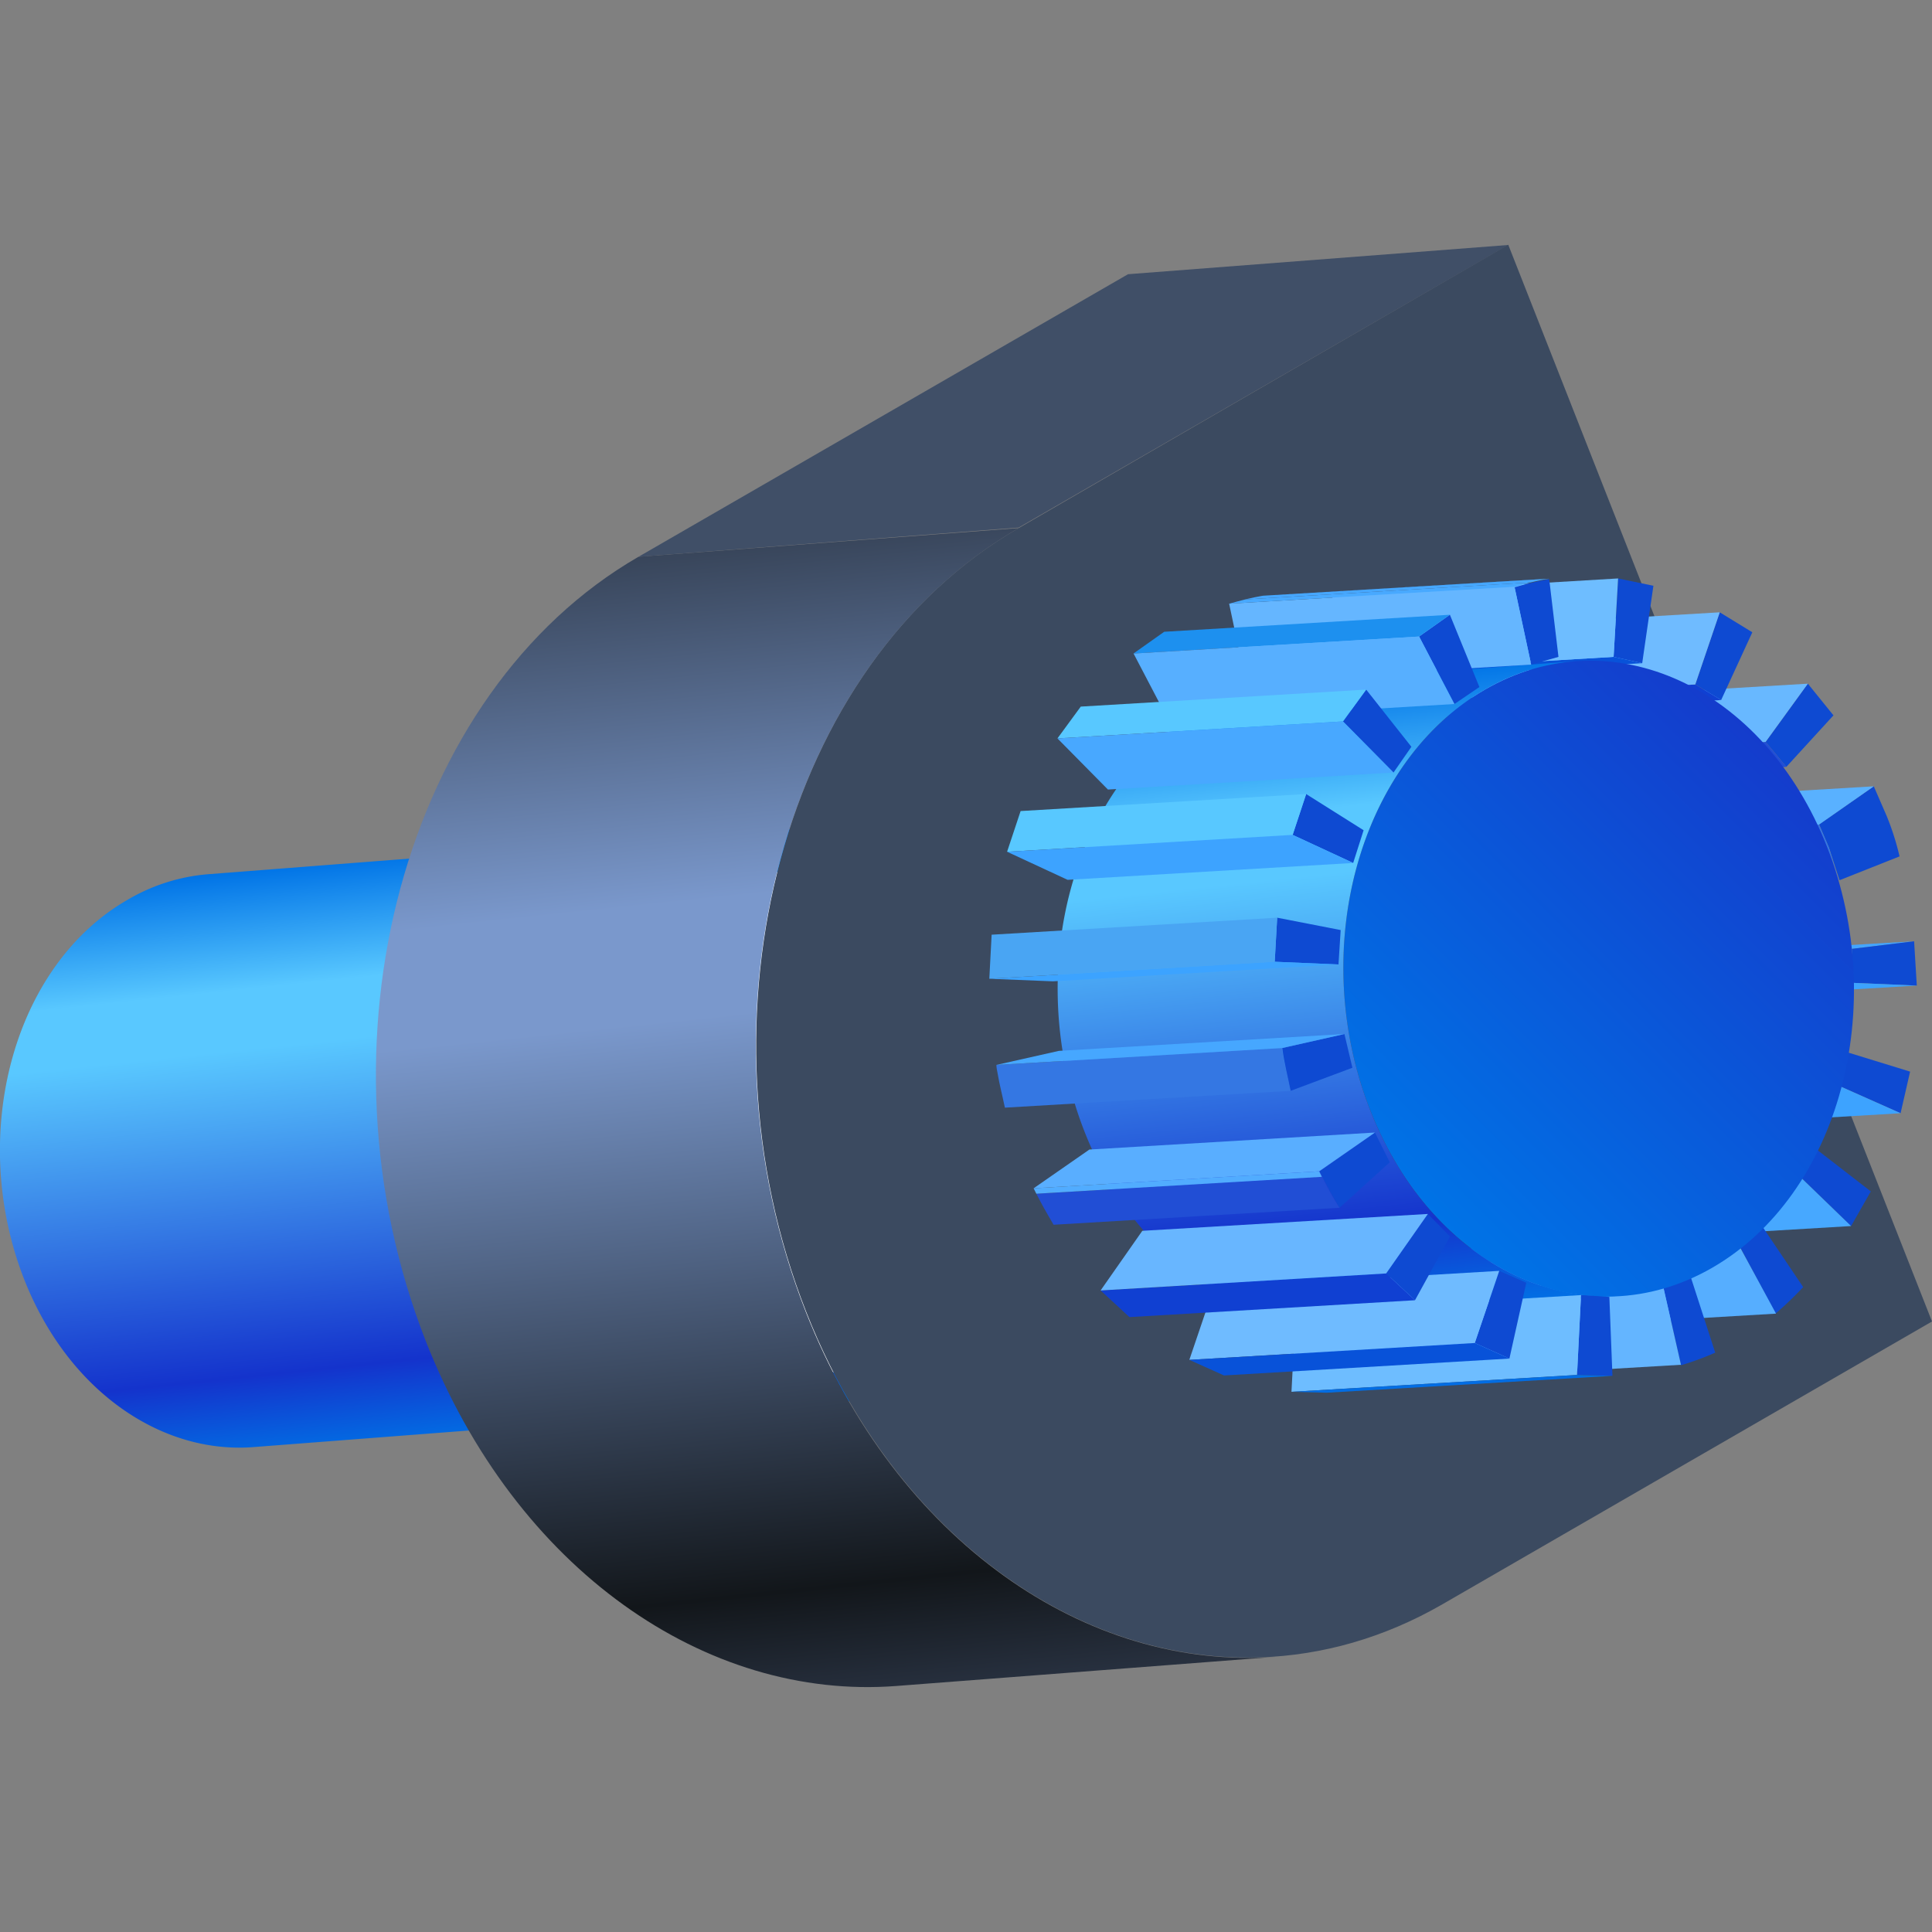 <svg xmlns="http://www.w3.org/2000/svg" xmlns:xlink="http://www.w3.org/1999/xlink" viewBox="0 0 150 150"><rect x="0" y="0" width="150" height="150" fill="#808080" stroke="none"/><defs><style>.cls-1,.cls-2{fill:none;}.cls-2{stroke:#fff;stroke-miterlimit:10;stroke-width:0.1px;}.cls-3{opacity:0;}.cls-4{fill:#000714;}.cls-5{opacity:0.1;fill:url(#新建图案);}.cls-6{isolation:isolate;}.cls-7{fill:#fff;}.cls-8{fill:url(#未命名的渐变_28);}.cls-9{fill:#404f67;}.cls-10{fill:#3b4a60;}.cls-11{fill:url(#未命名的渐变_53);}.cls-12{fill:#0e4ad2;}.cls-13{fill:#3477e3;}.cls-14{fill:#59b1ff;}.cls-15{fill:#54adff;}.cls-16{fill:#3da3ff;}.cls-17{fill:#58c8ff;}.cls-18{fill:#43a5ff;}.cls-19{fill:#49a5f3;}.cls-20{fill:#3ca3ff;}.cls-21{fill:#47a8ff;}.cls-22{fill:#214ed5;}.cls-23{fill:#68b8ff;}.cls-24{fill:#1040d2;}.cls-25{fill:#6fbbff;}.cls-26{fill:#0852d9;}.cls-27{fill:#6ebdff;}.cls-28{fill:#1d90ef;}.cls-29{fill:#56aeff;}.cls-30{fill:#64b5ff;}.cls-31{fill:url(#未命名的渐变_17280);}.cls-32{fill:url(#未命名的渐变_28-2);}.cls-33{fill:#65b6ff;}.cls-34{clip-path:url(#clip-path);}.cls-35{fill:#48a9ff;}.cls-36{fill:#46a7ff;}.cls-37{fill:#43a6ff;}.cls-38{clip-path:url(#clip-path-2);}.cls-39{fill:#57afff;}.cls-40{fill:#48a8ff;}.cls-41{fill:#036de3;}.cls-42{fill:#68b6ff;}.cls-43{clip-path:url(#clip-path-3);}.cls-44{fill:#51acff;}.cls-45{fill:#59aeff;}.cls-46{clip-path:url(#clip-path-4);}.cls-47{opacity:0.2;}</style><pattern id="新建图案" data-name="新建图案" width="18.57" height="32.16" patternTransform="translate(3406.57 917.05)" patternUnits="userSpaceOnUse" viewBox="0 0 18.57 32.16"><rect class="cls-1" width="18.57" height="32.16"/><polyline class="cls-2" points="18.57 21.44 18.57 32.16 18.57 42.88"/><polyline class="cls-2" points="9.29 26.8 18.57 32.16 27.85 37.51 27.85 37.52"/><polyline class="cls-2" points="9.29 37.52 9.29 37.51 18.57 32.16 27.85 26.8"/><polygon class="cls-2" points="27.85 37.52 27.85 26.8 18.57 21.44 9.28 26.8 9.28 37.52 18.57 42.88 27.85 37.52"/><polyline class="cls-2" points="0 21.44 0 32.16 0 42.88"/><polyline class="cls-2" points="-9.28 26.8 0 32.16 9.28 37.51 9.28 37.52"/><polyline class="cls-2" points="-9.28 37.52 -9.28 37.51 0 32.16 9.28 26.8"/><polygon class="cls-2" points="9.28 37.52 9.28 26.8 0 21.44 -9.29 26.8 -9.29 37.52 0 42.88 9.28 37.52"/><polyline class="cls-2" points="18.57 10.72 27.85 16.08 37.13 21.43 37.13 21.44"/><polyline class="cls-2" points="18.57 21.44 18.57 21.43 27.85 16.08 37.13 10.72"/><polygon class="cls-2" points="37.14 21.44 37.14 10.72 27.85 5.36 18.57 10.72 18.57 21.44 27.85 26.8 37.14 21.44"/><polyline class="cls-2" points="9.29 5.36 9.29 16.08 9.29 26.8"/><polyline class="cls-2" points="0.01 10.72 9.29 16.08 18.57 21.43 18.57 21.44"/><polyline class="cls-2" points="0.01 21.44 0.01 21.43 9.29 16.08 18.57 10.72"/><polygon class="cls-2" points="18.57 21.44 18.57 10.72 9.28 5.36 0 10.72 0 21.44 9.28 26.8 18.57 21.44"/><polyline class="cls-2" points="-18.56 10.72 -9.28 16.08 0 21.43 0 21.44"/><polyline class="cls-2" points="-18.56 21.44 -18.56 21.43 -9.28 16.08 0 10.72"/><polygon class="cls-2" points="0 21.44 0 10.72 -9.29 5.36 -18.57 10.72 -18.57 21.44 -9.29 26.8 0 21.44"/><polyline class="cls-2" points="18.57 -10.72 18.57 0 18.57 10.72"/><polyline class="cls-2" points="9.29 -5.36 18.57 0 27.85 5.35 27.85 5.36"/><polyline class="cls-2" points="9.29 5.36 9.29 5.35 18.57 0 27.85 -5.36"/><polygon class="cls-2" points="27.85 5.36 27.85 -5.36 18.57 -10.72 9.28 -5.36 9.28 5.36 18.57 10.72 27.85 5.36"/><polyline class="cls-2" points="0 -10.72 0 0 0 10.72"/><polyline class="cls-2" points="-9.28 -5.36 0 0 9.28 5.35 9.28 5.36"/><polyline class="cls-2" points="-9.28 5.36 -9.28 5.35 0 0 9.28 -5.36"/><polygon class="cls-2" points="9.28 5.36 9.28 -5.36 0 -10.72 -9.29 -5.36 -9.29 5.36 0 10.72 9.28 5.36"/></pattern><linearGradient id="未命名的渐变_28" x1="38.26" y1="111.85" x2="33.45" y2="66.05" gradientUnits="userSpaceOnUse"><stop offset="0" stop-color="#0073e6"/><stop offset="0.15" stop-color="#1433cc"/><stop offset="0.7" stop-color="#59c8ff"/><stop offset="0.8" stop-color="#59c8ff"/><stop offset="1" stop-color="#0073e6"/></linearGradient><linearGradient id="未命名的渐变_53" x1="66.71" y1="132.03" x2="57.29" y2="42.42" gradientUnits="userSpaceOnUse"><stop offset="0" stop-color="#283140"/><stop offset="0.1" stop-color="#12161a"/><stop offset="0.6" stop-color="#7a98cc"/><stop offset="0.7" stop-color="#7a98cc"/><stop offset="1" stop-color="#38455a"/></linearGradient><linearGradient id="未命名的渐变_17280" x1="108.55" y1="91.54" x2="139.68" y2="60.42" gradientUnits="userSpaceOnUse"><stop offset="0" stop-color="#0073e6"/><stop offset="1" stop-color="#143ccc"/></linearGradient><linearGradient id="未命名的渐变_28-2" x1="106.18" y1="102.7" x2="100.95" y2="52.95" xlink:href="#未命名的渐变_28"/><clipPath id="clip-path"><path class="cls-1" d="M117.59,45.56,95.43,46.87a23.74,23.74,0,0,1,2.68-.63l22.17-1.31A22.35,22.35,0,0,0,117.59,45.56Z"/></clipPath><clipPath id="clip-path-2"><path class="cls-1" d="M110.18,49.42,88,50.74l2.39-1.69,22.17-1.32Z"/></clipPath><clipPath id="clip-path-3"><path class="cls-1" d="M104,93.77,81.8,95.09c-.54-.93-1.09-1.86-1.55-2.83l22.17-1.32C102.88,91.91,103.42,92.84,104,93.77Z"/></clipPath><clipPath id="clip-path-4"><path class="cls-1" d="M100.18,84.69,78,86c-.22-1.1-.52-2.16-.66-3.32l22.17-1.31C99.67,82.52,100,83.58,100.18,84.69Z"/></clipPath></defs><title>变桨驱动</title><g id="图层_2" data-name="图层 2"><g id="图元"><g id="变桨驱动"><g id="背景" class="cls-3"><rect class="cls-4" width="150" height="150"/><rect id="网格" class="cls-5" width="150" height="150"/></g><g class="cls-6"><path class="cls-7" d="M87,76.84c-4.4-11.2-15.1-16.19-24-11.09s-12.38,18.32-8,29.52,15.07,16.1,23.91,11S91.35,87.94,87,76.84Z"/><path class="cls-8" d="M55.06,95.27c-4.41-11.2-.87-24.41,8-29.52a14.67,14.67,0,0,1,6.23-2L16.1,67.88a14.63,14.63,0,0,0-6.23,2C1,75-2.51,88.16,1.89,99.36c3.38,8.57,10.53,13.5,17.68,13l53.16-4.09C65.58,108.78,58.43,103.84,55.06,95.27Z"/></g><g class="cls-6"><polygon class="cls-9" points="79.09 40.96 49.57 43.23 87.58 21.29 117.1 19.02 79.09 40.96"/><path class="cls-10" d="M117.1,19l32.9,83.6-38,21.95c-18.21,10.51-40.34.34-49.41-22.71S60.88,51.48,79.09,41Z"/><path class="cls-11" d="M99.1,128.63,69.58,130.9c-14.75,1.13-29.52-9-36.52-26.77C24,81,31.36,53.75,49.57,43.23L79.09,41c-18.21,10.52-25.62,37.75-16.51,60.9C69.58,119.64,84.35,129.76,99.1,128.63Z"/></g><g class="cls-6"><path class="cls-12" d="M145.48,61.05l1,2.3a20.46,20.46,0,0,1,1,3.14l-4.66,1.85L142,65.81,141.23,64Z"/><polygon class="cls-13" points="142 65.81 141.23 64.02 119.07 65.34 119.83 67.13 120.58 69.66 142.75 68.34 142 65.81"/><polygon class="cls-14" points="141.23 64.02 119.07 65.34 123.31 62.37 145.48 61.05 141.23 64.02"/></g><g class="cls-6"><polygon class="cls-15" points="143.38 81.75 121.21 83.07 121.29 83.02 143.46 81.71 143.38 81.75"/><polygon class="cls-12" points="143.38 81.75 143.46 81.71 148.3 83.2 147.56 86.43 142.77 84.3 143.38 81.75"/><polygon class="cls-16" points="147.56 86.43 125.39 87.75 120.6 85.61 142.77 84.3 147.56 86.43"/><polygon class="cls-17" points="142.77 84.3 120.6 85.61 121.21 83.07 143.38 81.75 142.77 84.3"/></g><g class="cls-6"><polygon class="cls-18" points="143.77 73.67 121.6 74.99 126.44 74.39 148.61 73.08 143.77 73.67"/><polygon class="cls-12" points="143.88 76.31 143.77 73.67 148.61 73.08 148.82 76.52 143.88 76.31"/><polygon class="cls-19" points="143.88 76.31 121.71 77.63 121.6 74.99 143.77 73.67 143.88 76.31"/><polygon class="cls-20" points="148.82 76.52 126.66 77.84 121.71 77.63 143.88 76.31 148.82 76.52"/></g><g class="cls-6"><polygon class="cls-12" points="139.77 91.37 141 89.21 145.25 92.5 143.72 95.19 139.77 91.37"/><polygon class="cls-17" points="139.77 91.37 117.6 92.69 118.84 90.52 141 89.21 139.77 91.37"/><polygon class="cls-21" points="143.72 95.19 121.56 96.51 117.6 92.69 139.77 91.37 143.72 95.19"/></g><g class="cls-6"><polygon class="cls-12" points="138.69 59.54 137.08 57.6 140.36 53.08 142.35 55.54 138.69 59.54"/><polygon class="cls-22" points="138.69 59.54 116.52 60.86 114.92 58.92 137.08 57.6 138.69 59.54"/><polygon class="cls-23" points="137.08 57.6 114.92 58.92 118.19 54.4 140.36 53.08 137.08 57.6"/></g><g class="cls-6"><polygon class="cls-12" points="136.05 49.09 133.63 54.35 131.62 53.14 133.52 47.54 136.05 49.09"/><polygon class="cls-24" points="133.63 54.35 111.47 55.67 109.45 54.45 131.62 53.14 133.63 54.35"/><polygon class="cls-25" points="131.62 53.14 109.45 54.45 111.35 48.85 133.52 47.54 131.62 53.14"/></g><g class="cls-6"><polygon class="cls-12" points="128.37 45.48 127.5 51.49 125.28 51 125.63 44.91 128.37 45.48"/><polygon class="cls-26" points="127.5 51.49 105.33 52.8 103.11 52.32 125.28 51 127.5 51.49"/><polygon class="cls-27" points="125.28 51 103.11 52.32 103.46 46.23 125.63 44.91 125.28 51"/></g><g class="cls-6"><path class="cls-12" d="M135.08,96.79l1.74-1.58L140,99.93a27.61,27.61,0,0,1-2.15,2.06Z"/><polygon class="cls-28" points="135.07 96.79 112.91 98.11 114.65 96.53 136.82 95.21 135.07 96.79"/><polygon class="cls-29" points="137.89 101.99 115.72 103.3 112.91 98.11 135.07 96.79 137.89 101.99"/></g><g class="cls-6"><path class="cls-12" d="M130.51,106l-1.36-6,2.13-.82,1.89,5.84A22.8,22.8,0,0,1,130.51,106Z"/><polygon class="cls-30" points="130.51 105.96 108.35 107.27 106.98 101.27 129.15 99.96 130.51 105.96"/><polygon class="cls-28" points="129.15 99.96 106.98 101.27 109.11 100.46 131.28 99.14 129.15 99.96"/></g><g class="cls-6"><path class="cls-31" d="M141.85,65.74c-4.9-12.43-16.74-17.87-26.56-12.2s-13.79,20.24-8.9,32.68,16.74,17.87,26.56,12.2S146.74,78.18,141.85,65.74Z"/><path class="cls-32" d="M106.39,86.22c-4.89-12.44-.92-27,8.9-32.68a16.37,16.37,0,0,1,7-2.2L100.11,53a16.37,16.37,0,0,0-7,2.2c-9.83,5.67-13.79,20.24-8.9,32.68,3.77,9.58,11.67,15,19.59,14.4l22.14-1.7C118.06,101.23,110.16,95.8,106.39,86.22Z"/></g><g class="cls-6"><path class="cls-12" d="M118.88,51.6l-1.29-6a22.35,22.35,0,0,1,2.69-.63L121,51Z"/><polygon class="cls-33" points="118.88 51.6 96.71 52.92 95.43 46.87 117.59 45.56 118.88 51.6"/><g class="cls-6"><g class="cls-34"><g class="cls-6"><path class="cls-35" d="M117.59,45.56,95.43,46.87c.41-.11.83-.23,1.25-.33l22.16-1.32-1.25.34"/><path class="cls-36" d="M118.84,45.22,96.68,46.54a13.37,13.37,0,0,1,1.4-.29l22.17-1.32c-.48.08-.94.18-1.41.29"/><path class="cls-37" d="M120.25,44.93,98.08,46.25h0l22.17-1.31h0"/></g></g></g></g><g class="cls-6"><path class="cls-12" d="M110.18,49.42l2.39-1.69,2.29,5.61-1.94,1.32Z"/><g class="cls-6"><g class="cls-38"><g class="cls-6"><path class="cls-28" d="M110.18,49.42,88,50.74l2.39-1.69,22.17-1.32-2.39,1.69"/></g></g></g><polygon class="cls-39" points="112.92 54.66 90.75 55.98 88.01 50.74 110.18 49.42 112.92 54.66"/></g><g class="cls-6"><polygon class="cls-12" points="104.27 56.01 106.07 53.54 109.58 57.98 108.19 59.98 104.27 56.01"/><polygon class="cls-17" points="104.27 56.01 82.1 57.33 83.91 54.86 106.07 53.54 104.27 56.01"/><polygon class="cls-40" points="108.19 59.98 86.02 61.3 82.1 57.33 104.27 56.01 108.19 59.98"/></g><g class="cls-6"><polygon class="cls-12" points="122.44 106.75 122.75 100.55 124.95 100.69 125.19 106.82 122.44 106.75"/><polygon class="cls-27" points="122.44 106.75 100.27 108.06 100.59 101.87 122.75 100.55 122.44 106.75"/><polygon class="cls-41" points="125.19 106.82 103.02 108.13 100.27 108.06 122.44 106.75 125.19 106.82"/></g><g class="cls-6"><polygon class="cls-12" points="104.09 72.21 103.92 74.88 98.97 74.67 99.16 71.25 104.09 72.21"/><polygon class="cls-20" points="103.92 74.88 81.75 76.19 76.81 75.99 98.97 74.67 103.92 74.88"/><polygon class="cls-19" points="98.97 74.67 76.81 75.99 76.99 72.57 99.16 71.25 98.97 74.67"/></g><g class="cls-6"><polygon class="cls-12" points="100.36 64.82 101.41 61.65 105.87 64.46 105.06 67 100.36 64.82"/><polygon class="cls-17" points="100.36 64.82 78.19 66.13 79.24 62.97 101.41 61.65 100.36 64.82"/><polygon class="cls-16" points="105.06 67 82.89 68.31 78.19 66.13 100.36 64.82 105.06 67"/></g><g class="cls-6"><polygon class="cls-12" points="114.5 104.27 116.4 98.67 118.5 99.59 117.19 105.48 114.5 104.27"/><polygon class="cls-25" points="114.5 104.27 92.34 105.58 94.24 99.98 116.4 98.67 114.5 104.27"/><polygon class="cls-26" points="117.19 105.48 95.03 106.79 92.34 105.58 114.5 104.27 117.19 105.48"/></g><g class="cls-6"><polygon class="cls-12" points="110.86 94.25 112.58 96 109.86 100.95 107.62 98.87 110.86 94.25"/><polygon class="cls-24" points="109.86 100.95 87.69 102.26 85.45 100.19 107.62 98.87 109.86 100.95"/><polygon class="cls-42" points="107.62 98.87 85.45 100.19 88.69 95.56 110.86 94.25 107.62 98.87"/></g><g class="cls-6"><path class="cls-12" d="M106.75,87.93l1.15,2.31L104,93.77c-.54-.93-1.08-1.86-1.54-2.83Z"/><g class="cls-6"><g class="cls-43"><g class="cls-6"><path class="cls-22" d="M103.34,92.69c-.25-.43-.49-.87-.71-1.32L80.46,92.68c.23.45.47.89.71,1.33l.63,1.08L104,93.77C103.76,93.41,103.55,93.05,103.34,92.69Z"/><path class="cls-44" d="M102.63,91.37,80.46,92.68l-.21-.42,22.17-1.32.21.43"/></g></g></g><polygon class="cls-45" points="102.42 90.94 80.25 92.26 84.58 89.25 106.75 87.93 102.42 90.94"/></g><g class="cls-6"><path class="cls-12" d="M104.38,80.28,105,82.9l-4.79,1.79c-.22-1.11-.51-2.17-.65-3.32Z"/><g class="cls-6"><g class="cls-46"><path class="cls-13" d="M99.63,82.05c0-.23-.08-.45-.1-.68L77.36,82.68c0,.23.06.46.1.69.15.89.38,1.75.56,2.63l22.16-1.31C100,83.8,99.78,83,99.63,82.05Z"/></g></g><polygon class="cls-36" points="99.53 81.37 77.36 82.68 82.21 81.59 104.38 80.28 99.53 81.37"/></g>
</g></g></g></svg>